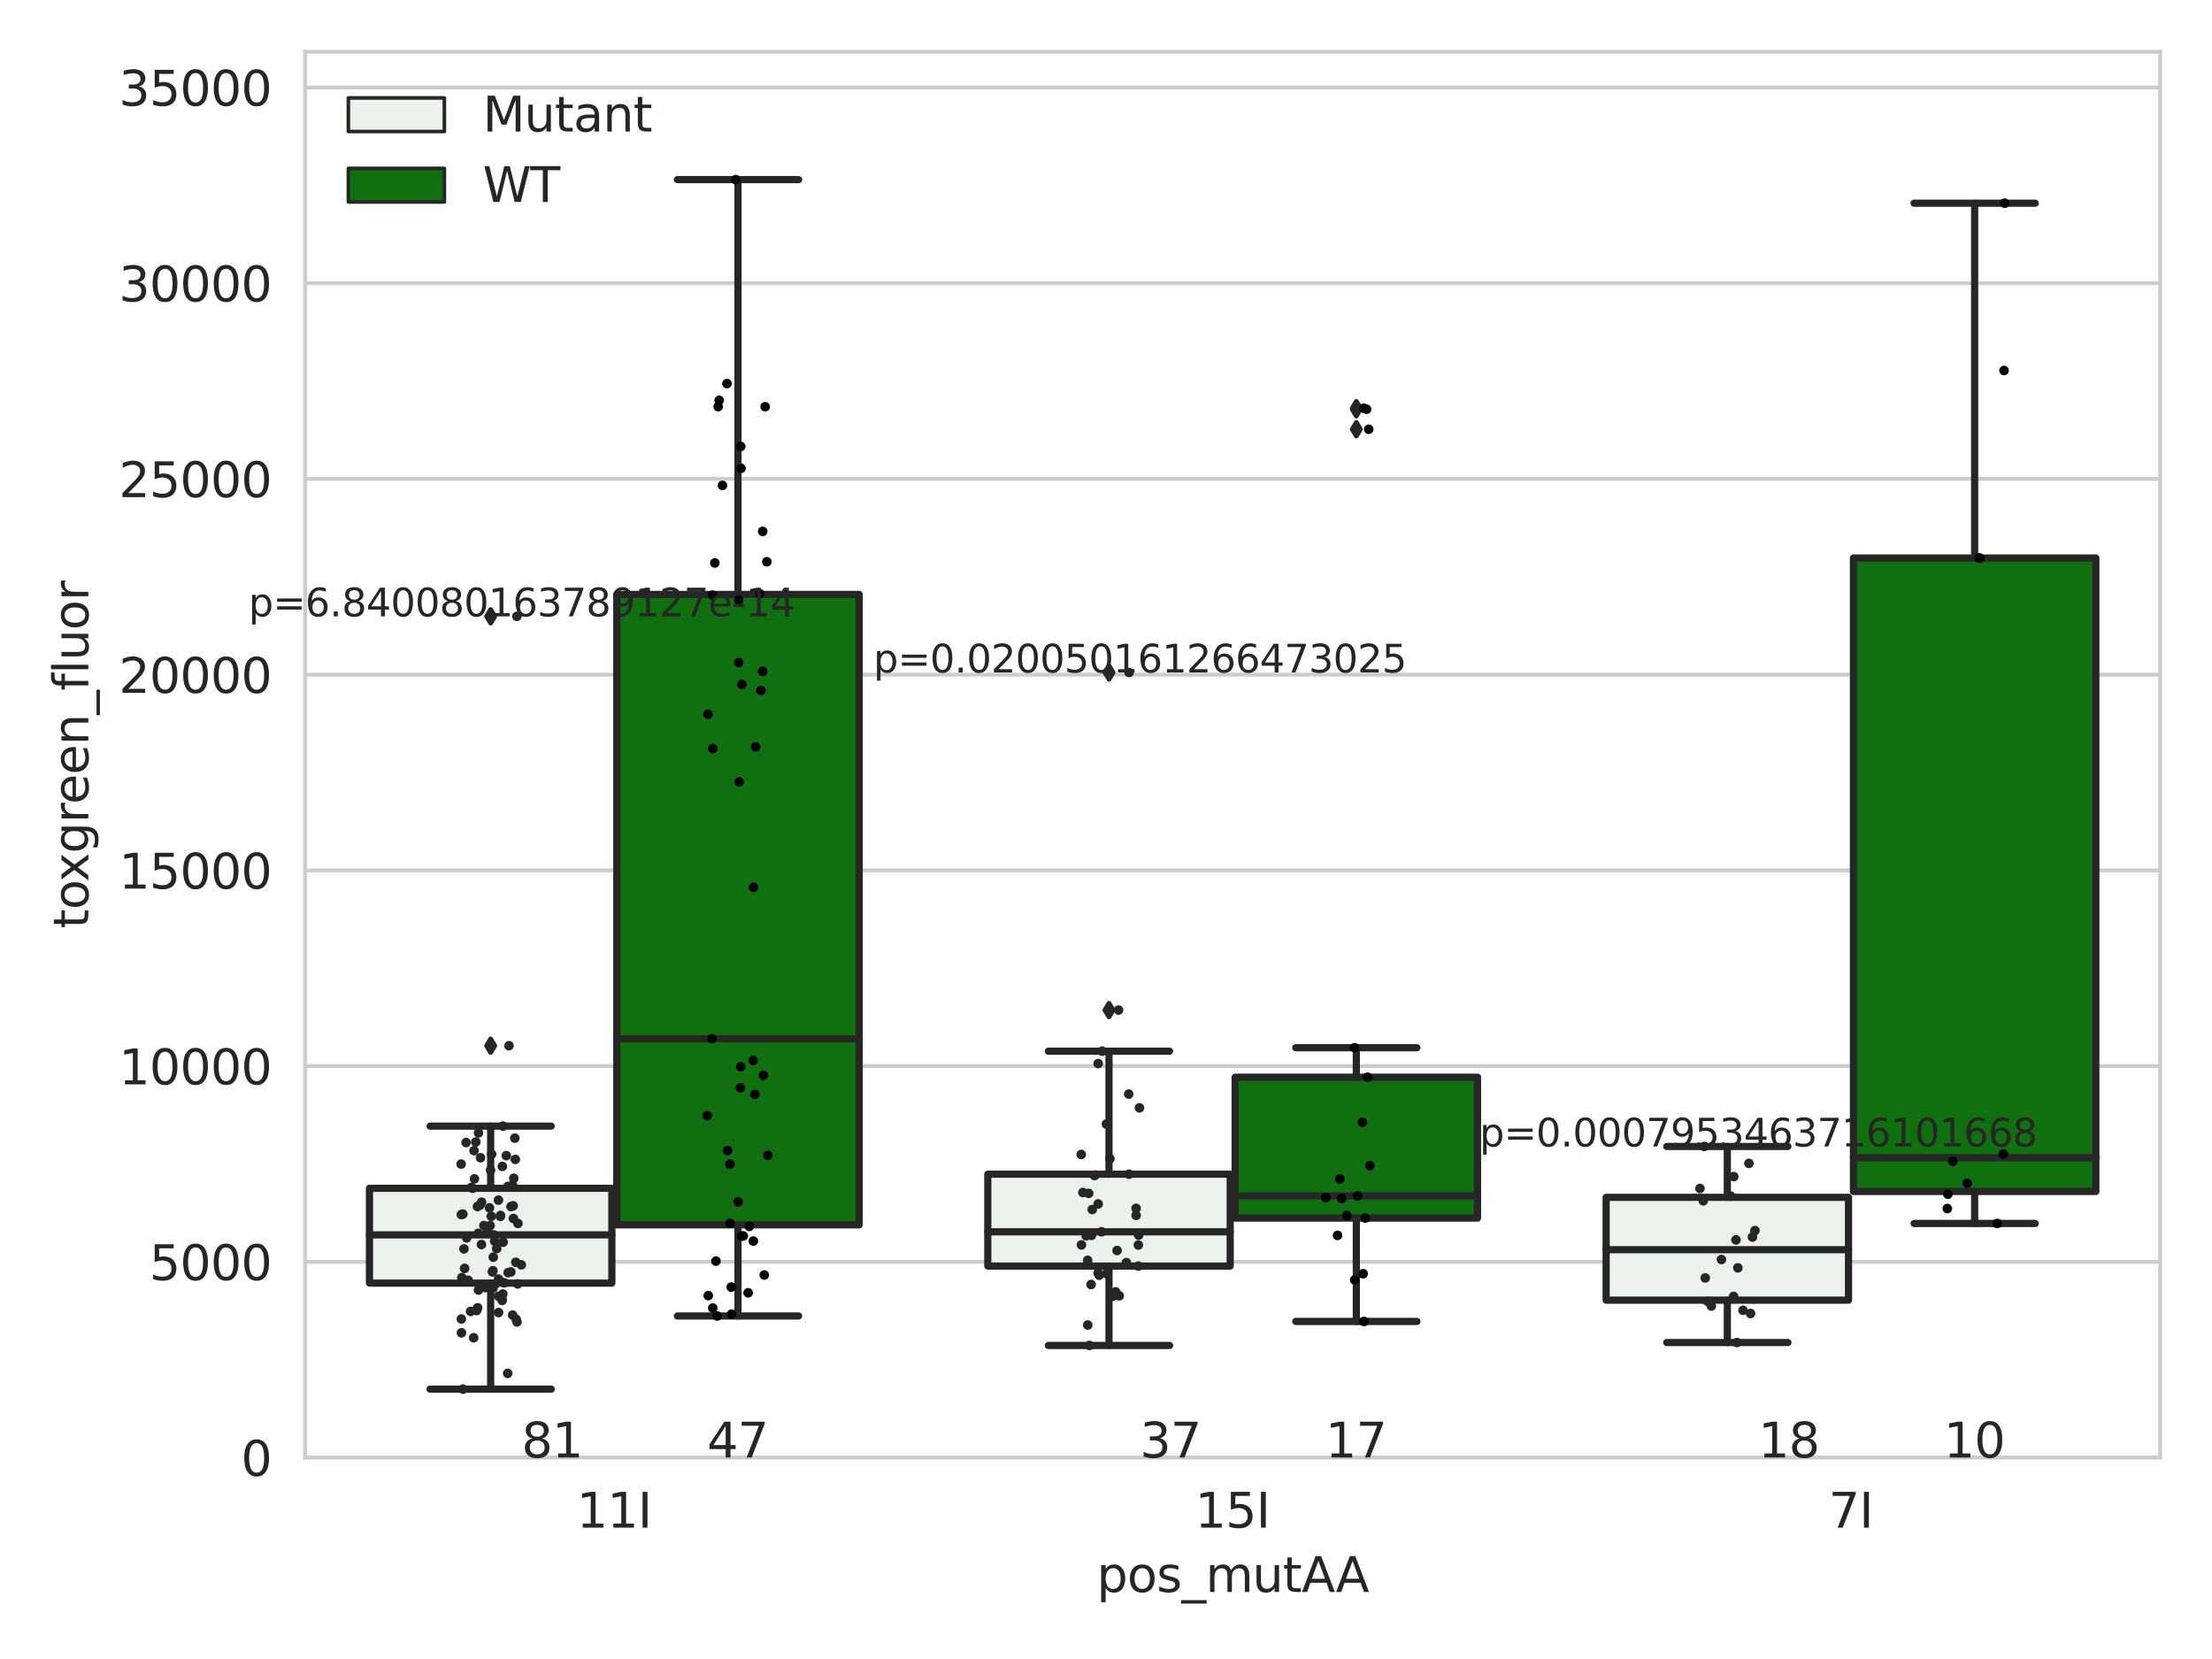 <?xml version="1.0" encoding="utf-8" standalone="no"?>
<!DOCTYPE svg PUBLIC "-//W3C//DTD SVG 1.1//EN"
  "http://www.w3.org/Graphics/SVG/1.1/DTD/svg11.dtd">
<svg xmlns:xlink="http://www.w3.org/1999/xlink" width="460.8pt" height="345.6pt" viewBox="0 0 460.8 345.6" xmlns="http://www.w3.org/2000/svg" version="1.1">
 <defs>
  <style type="text/css">*{stroke-linejoin: round; stroke-linecap: butt}</style>
 </defs>
 <g id="figure_1">
  <g id="patch_1">
   <path d="M 0 345.6 
L 460.8 345.6 
L 460.8 0 
L 0 0 
z
" style="fill: #ffffff"/>
  </g>
  <g id="axes_1">
   <g id="patch_2">
    <path d="M 63.571 303.64 
L 450 303.64 
L 450 10.8 
L 63.571 10.8 
z
" style="fill: #ffffff"/>
   </g>
   <g id="matplotlib.axis_1">
    <g id="xtick_1">
     <g id="text_1">
      <!-- 11I -->
      <g style="fill: #262626" transform="translate(120.139 318.238)scale(0.1 -0.1)">
       <defs>
        <path id="DejaVuSans-31" d="M 794 531 
L 1825 531 
L 1825 4091 
L 703 3866 
L 703 4441 
L 1819 4666 
L 2450 4666 
L 2450 531 
L 3481 531 
L 3481 0 
L 794 0 
L 794 531 
z
" transform="scale(0.016)"/>
        <path id="DejaVuSans-49" d="M 628 4666 
L 1259 4666 
L 1259 0 
L 628 0 
L 628 4666 
z
" transform="scale(0.016)"/>
       </defs>
       <use xlink:href="#DejaVuSans-31"/>
       <use xlink:href="#DejaVuSans-31" x="63.623"/>
       <use xlink:href="#DejaVuSans-49" x="127.246"/>
      </g>
     </g>
    </g>
    <g id="xtick_2">
     <g id="text_2">
      <!-- 15I -->
      <g style="fill: #262626" transform="translate(248.948 318.238)scale(0.1 -0.1)">
       <defs>
        <path id="DejaVuSans-35" d="M 691 4666 
L 3169 4666 
L 3169 4134 
L 1269 4134 
L 1269 2991 
Q 1406 3038 1543 3061 
Q 1681 3084 1819 3084 
Q 2600 3084 3056 2656 
Q 3513 2228 3513 1497 
Q 3513 744 3044 326 
Q 2575 -91 1722 -91 
Q 1428 -91 1123 -41 
Q 819 9 494 109 
L 494 744 
Q 775 591 1075 516 
Q 1375 441 1709 441 
Q 2250 441 2565 725 
Q 2881 1009 2881 1497 
Q 2881 1984 2565 2268 
Q 2250 2553 1709 2553 
Q 1456 2553 1204 2497 
Q 953 2441 691 2322 
L 691 4666 
z
" transform="scale(0.016)"/>
       </defs>
       <use xlink:href="#DejaVuSans-31"/>
       <use xlink:href="#DejaVuSans-35" x="63.623"/>
       <use xlink:href="#DejaVuSans-49" x="127.246"/>
      </g>
     </g>
    </g>
    <g id="xtick_3">
     <g id="text_3">
      <!-- 7I -->
      <g style="fill: #262626" transform="translate(380.939 318.238)scale(0.1 -0.1)">
       <defs>
        <path id="DejaVuSans-37" d="M 525 4666 
L 3525 4666 
L 3525 4397 
L 1831 0 
L 1172 0 
L 2766 4134 
L 525 4134 
L 525 4666 
z
" transform="scale(0.016)"/>
       </defs>
       <use xlink:href="#DejaVuSans-37"/>
       <use xlink:href="#DejaVuSans-49" x="63.623"/>
      </g>
     </g>
    </g>
    <g id="text_4">
     <!-- pos_mutAA -->
     <g style="fill: #262626" transform="translate(228.47 331.638)scale(0.1 -0.1)">
      <defs>
       <path id="DejaVuSans-70" d="M 1159 525 
L 1159 -1331 
L 581 -1331 
L 581 3500 
L 1159 3500 
L 1159 2969 
Q 1341 3281 1617 3432 
Q 1894 3584 2278 3584 
Q 2916 3584 3314 3078 
Q 3713 2572 3713 1747 
Q 3713 922 3314 415 
Q 2916 -91 2278 -91 
Q 1894 -91 1617 61 
Q 1341 213 1159 525 
z
M 3116 1747 
Q 3116 2381 2855 2742 
Q 2594 3103 2138 3103 
Q 1681 3103 1420 2742 
Q 1159 2381 1159 1747 
Q 1159 1113 1420 752 
Q 1681 391 2138 391 
Q 2594 391 2855 752 
Q 3116 1113 3116 1747 
z
" transform="scale(0.016)"/>
       <path id="DejaVuSans-6f" d="M 1959 3097 
Q 1497 3097 1228 2736 
Q 959 2375 959 1747 
Q 959 1119 1226 758 
Q 1494 397 1959 397 
Q 2419 397 2687 759 
Q 2956 1122 2956 1747 
Q 2956 2369 2687 2733 
Q 2419 3097 1959 3097 
z
M 1959 3584 
Q 2709 3584 3137 3096 
Q 3566 2609 3566 1747 
Q 3566 888 3137 398 
Q 2709 -91 1959 -91 
Q 1206 -91 779 398 
Q 353 888 353 1747 
Q 353 2609 779 3096 
Q 1206 3584 1959 3584 
z
" transform="scale(0.016)"/>
       <path id="DejaVuSans-73" d="M 2834 3397 
L 2834 2853 
Q 2591 2978 2328 3040 
Q 2066 3103 1784 3103 
Q 1356 3103 1142 2972 
Q 928 2841 928 2578 
Q 928 2378 1081 2264 
Q 1234 2150 1697 2047 
L 1894 2003 
Q 2506 1872 2764 1633 
Q 3022 1394 3022 966 
Q 3022 478 2636 193 
Q 2250 -91 1575 -91 
Q 1294 -91 989 -36 
Q 684 19 347 128 
L 347 722 
Q 666 556 975 473 
Q 1284 391 1588 391 
Q 1994 391 2212 530 
Q 2431 669 2431 922 
Q 2431 1156 2273 1281 
Q 2116 1406 1581 1522 
L 1381 1569 
Q 847 1681 609 1914 
Q 372 2147 372 2553 
Q 372 3047 722 3315 
Q 1072 3584 1716 3584 
Q 2034 3584 2315 3537 
Q 2597 3491 2834 3397 
z
" transform="scale(0.016)"/>
       <path id="DejaVuSans-5f" d="M 3263 -1063 
L 3263 -1509 
L -63 -1509 
L -63 -1063 
L 3263 -1063 
z
" transform="scale(0.016)"/>
       <path id="DejaVuSans-6d" d="M 3328 2828 
Q 3544 3216 3844 3400 
Q 4144 3584 4550 3584 
Q 5097 3584 5394 3201 
Q 5691 2819 5691 2113 
L 5691 0 
L 5113 0 
L 5113 2094 
Q 5113 2597 4934 2840 
Q 4756 3084 4391 3084 
Q 3944 3084 3684 2787 
Q 3425 2491 3425 1978 
L 3425 0 
L 2847 0 
L 2847 2094 
Q 2847 2600 2669 2842 
Q 2491 3084 2119 3084 
Q 1678 3084 1418 2786 
Q 1159 2488 1159 1978 
L 1159 0 
L 581 0 
L 581 3500 
L 1159 3500 
L 1159 2956 
Q 1356 3278 1631 3431 
Q 1906 3584 2284 3584 
Q 2666 3584 2933 3390 
Q 3200 3197 3328 2828 
z
" transform="scale(0.016)"/>
       <path id="DejaVuSans-75" d="M 544 1381 
L 544 3500 
L 1119 3500 
L 1119 1403 
Q 1119 906 1312 657 
Q 1506 409 1894 409 
Q 2359 409 2629 706 
Q 2900 1003 2900 1516 
L 2900 3500 
L 3475 3500 
L 3475 0 
L 2900 0 
L 2900 538 
Q 2691 219 2414 64 
Q 2138 -91 1772 -91 
Q 1169 -91 856 284 
Q 544 659 544 1381 
z
M 1991 3584 
L 1991 3584 
z
" transform="scale(0.016)"/>
       <path id="DejaVuSans-74" d="M 1172 4494 
L 1172 3500 
L 2356 3500 
L 2356 3053 
L 1172 3053 
L 1172 1153 
Q 1172 725 1289 603 
Q 1406 481 1766 481 
L 2356 481 
L 2356 0 
L 1766 0 
Q 1100 0 847 248 
Q 594 497 594 1153 
L 594 3053 
L 172 3053 
L 172 3500 
L 594 3500 
L 594 4494 
L 1172 4494 
z
" transform="scale(0.016)"/>
       <path id="DejaVuSans-41" d="M 2188 4044 
L 1331 1722 
L 3047 1722 
L 2188 4044 
z
M 1831 4666 
L 2547 4666 
L 4325 0 
L 3669 0 
L 3244 1197 
L 1141 1197 
L 716 0 
L 50 0 
L 1831 4666 
z
" transform="scale(0.016)"/>
      </defs>
      <use xlink:href="#DejaVuSans-70"/>
      <use xlink:href="#DejaVuSans-6f" x="63.477"/>
      <use xlink:href="#DejaVuSans-73" x="124.658"/>
      <use xlink:href="#DejaVuSans-5f" x="176.758"/>
      <use xlink:href="#DejaVuSans-6d" x="226.758"/>
      <use xlink:href="#DejaVuSans-75" x="324.17"/>
      <use xlink:href="#DejaVuSans-74" x="387.549"/>
      <use xlink:href="#DejaVuSans-41" x="426.758"/>
      <use xlink:href="#DejaVuSans-41" x="497.916"/>
     </g>
    </g>
   </g>
   <g id="matplotlib.axis_2">
    <g id="ytick_1">
     <g id="line2d_1">
      <path d="M 63.571 303.64 
L 450 303.64 
" clip-path="url(#pdfca378aee)" style="fill: none; stroke: #cccccc; stroke-width: 0.8; stroke-linecap: round"/>
     </g>
     <g id="text_5">
      <!-- 0 -->
      <g style="fill: #262626" transform="translate(50.209 307.439)scale(0.1 -0.1)">
       <defs>
        <path id="DejaVuSans-30" d="M 2034 4250 
Q 1547 4250 1301 3770 
Q 1056 3291 1056 2328 
Q 1056 1369 1301 889 
Q 1547 409 2034 409 
Q 2525 409 2770 889 
Q 3016 1369 3016 2328 
Q 3016 3291 2770 3770 
Q 2525 4250 2034 4250 
z
M 2034 4750 
Q 2819 4750 3233 4129 
Q 3647 3509 3647 2328 
Q 3647 1150 3233 529 
Q 2819 -91 2034 -91 
Q 1250 -91 836 529 
Q 422 1150 422 2328 
Q 422 3509 836 4129 
Q 1250 4750 2034 4750 
z
" transform="scale(0.016)"/>
       </defs>
       <use xlink:href="#DejaVuSans-30"/>
      </g>
     </g>
    </g>
    <g id="ytick_2">
     <g id="line2d_2">
      <path d="M 63.571 262.865 
L 450 262.865 
" clip-path="url(#pdfca378aee)" style="fill: none; stroke: #cccccc; stroke-width: 0.8; stroke-linecap: round"/>
     </g>
     <g id="text_6">
      <!-- 5000 -->
      <g style="fill: #262626" transform="translate(31.121 266.664)scale(0.1 -0.1)">
       <use xlink:href="#DejaVuSans-35"/>
       <use xlink:href="#DejaVuSans-30" x="63.623"/>
       <use xlink:href="#DejaVuSans-30" x="127.246"/>
       <use xlink:href="#DejaVuSans-30" x="190.869"/>
      </g>
     </g>
    </g>
    <g id="ytick_3">
     <g id="line2d_3">
      <path d="M 63.571 222.09 
L 450 222.09 
" clip-path="url(#pdfca378aee)" style="fill: none; stroke: #cccccc; stroke-width: 0.8; stroke-linecap: round"/>
     </g>
     <g id="text_7">
      <!-- 10000 -->
      <g style="fill: #262626" transform="translate(24.759 225.889)scale(0.1 -0.1)">
       <use xlink:href="#DejaVuSans-31"/>
       <use xlink:href="#DejaVuSans-30" x="63.623"/>
       <use xlink:href="#DejaVuSans-30" x="127.246"/>
       <use xlink:href="#DejaVuSans-30" x="190.869"/>
       <use xlink:href="#DejaVuSans-30" x="254.492"/>
      </g>
     </g>
    </g>
    <g id="ytick_4">
     <g id="line2d_4">
      <path d="M 63.571 181.315 
L 450 181.315 
" clip-path="url(#pdfca378aee)" style="fill: none; stroke: #cccccc; stroke-width: 0.8; stroke-linecap: round"/>
     </g>
     <g id="text_8">
      <!-- 15000 -->
      <g style="fill: #262626" transform="translate(24.759 185.114)scale(0.1 -0.1)">
       <use xlink:href="#DejaVuSans-31"/>
       <use xlink:href="#DejaVuSans-35" x="63.623"/>
       <use xlink:href="#DejaVuSans-30" x="127.246"/>
       <use xlink:href="#DejaVuSans-30" x="190.869"/>
       <use xlink:href="#DejaVuSans-30" x="254.492"/>
      </g>
     </g>
    </g>
    <g id="ytick_5">
     <g id="line2d_5">
      <path d="M 63.571 140.539 
L 450 140.539 
" clip-path="url(#pdfca378aee)" style="fill: none; stroke: #cccccc; stroke-width: 0.8; stroke-linecap: round"/>
     </g>
     <g id="text_9">
      <!-- 20000 -->
      <g style="fill: #262626" transform="translate(24.759 144.339)scale(0.1 -0.1)">
       <defs>
        <path id="DejaVuSans-32" d="M 1228 531 
L 3431 531 
L 3431 0 
L 469 0 
L 469 531 
Q 828 903 1448 1529 
Q 2069 2156 2228 2338 
Q 2531 2678 2651 2914 
Q 2772 3150 2772 3378 
Q 2772 3750 2511 3984 
Q 2250 4219 1831 4219 
Q 1534 4219 1204 4116 
Q 875 4013 500 3803 
L 500 4441 
Q 881 4594 1212 4672 
Q 1544 4750 1819 4750 
Q 2544 4750 2975 4387 
Q 3406 4025 3406 3419 
Q 3406 3131 3298 2873 
Q 3191 2616 2906 2266 
Q 2828 2175 2409 1742 
Q 1991 1309 1228 531 
z
" transform="scale(0.016)"/>
       </defs>
       <use xlink:href="#DejaVuSans-32"/>
       <use xlink:href="#DejaVuSans-30" x="63.623"/>
       <use xlink:href="#DejaVuSans-30" x="127.246"/>
       <use xlink:href="#DejaVuSans-30" x="190.869"/>
       <use xlink:href="#DejaVuSans-30" x="254.492"/>
      </g>
     </g>
    </g>
    <g id="ytick_6">
     <g id="line2d_6">
      <path d="M 63.571 99.764 
L 450 99.764 
" clip-path="url(#pdfca378aee)" style="fill: none; stroke: #cccccc; stroke-width: 0.8; stroke-linecap: round"/>
     </g>
     <g id="text_10">
      <!-- 25000 -->
      <g style="fill: #262626" transform="translate(24.759 103.564)scale(0.1 -0.1)">
       <use xlink:href="#DejaVuSans-32"/>
       <use xlink:href="#DejaVuSans-35" x="63.623"/>
       <use xlink:href="#DejaVuSans-30" x="127.246"/>
       <use xlink:href="#DejaVuSans-30" x="190.869"/>
       <use xlink:href="#DejaVuSans-30" x="254.492"/>
      </g>
     </g>
    </g>
    <g id="ytick_7">
     <g id="line2d_7">
      <path d="M 63.571 58.989 
L 450 58.989 
" clip-path="url(#pdfca378aee)" style="fill: none; stroke: #cccccc; stroke-width: 0.8; stroke-linecap: round"/>
     </g>
     <g id="text_11">
      <!-- 30000 -->
      <g style="fill: #262626" transform="translate(24.759 62.788)scale(0.1 -0.1)">
       <defs>
        <path id="DejaVuSans-33" d="M 2597 2516 
Q 3050 2419 3304 2112 
Q 3559 1806 3559 1356 
Q 3559 666 3084 287 
Q 2609 -91 1734 -91 
Q 1441 -91 1130 -33 
Q 819 25 488 141 
L 488 750 
Q 750 597 1062 519 
Q 1375 441 1716 441 
Q 2309 441 2620 675 
Q 2931 909 2931 1356 
Q 2931 1769 2642 2001 
Q 2353 2234 1838 2234 
L 1294 2234 
L 1294 2753 
L 1863 2753 
Q 2328 2753 2575 2939 
Q 2822 3125 2822 3475 
Q 2822 3834 2567 4026 
Q 2313 4219 1838 4219 
Q 1578 4219 1281 4162 
Q 984 4106 628 3988 
L 628 4550 
Q 988 4650 1302 4700 
Q 1616 4750 1894 4750 
Q 2613 4750 3031 4423 
Q 3450 4097 3450 3541 
Q 3450 3153 3228 2886 
Q 3006 2619 2597 2516 
z
" transform="scale(0.016)"/>
       </defs>
       <use xlink:href="#DejaVuSans-33"/>
       <use xlink:href="#DejaVuSans-30" x="63.623"/>
       <use xlink:href="#DejaVuSans-30" x="127.246"/>
       <use xlink:href="#DejaVuSans-30" x="190.869"/>
       <use xlink:href="#DejaVuSans-30" x="254.492"/>
      </g>
     </g>
    </g>
    <g id="ytick_8">
     <g id="line2d_8">
      <path d="M 63.571 18.214 
L 450 18.214 
" clip-path="url(#pdfca378aee)" style="fill: none; stroke: #cccccc; stroke-width: 0.8; stroke-linecap: round"/>
     </g>
     <g id="text_12">
      <!-- 35000 -->
      <g style="fill: #262626" transform="translate(24.759 22.013)scale(0.1 -0.1)">
       <use xlink:href="#DejaVuSans-33"/>
       <use xlink:href="#DejaVuSans-35" x="63.623"/>
       <use xlink:href="#DejaVuSans-30" x="127.246"/>
       <use xlink:href="#DejaVuSans-30" x="190.869"/>
       <use xlink:href="#DejaVuSans-30" x="254.492"/>
      </g>
     </g>
    </g>
    <g id="text_13">
     <!-- toxgreen_fluor -->
     <g style="fill: #262626" transform="translate(18.401 193.415)rotate(-90)scale(0.1 -0.1)">
      <defs>
       <path id="DejaVuSans-78" d="M 3513 3500 
L 2247 1797 
L 3578 0 
L 2900 0 
L 1881 1375 
L 863 0 
L 184 0 
L 1544 1831 
L 300 3500 
L 978 3500 
L 1906 2253 
L 2834 3500 
L 3513 3500 
z
" transform="scale(0.016)"/>
       <path id="DejaVuSans-67" d="M 2906 1791 
Q 2906 2416 2648 2759 
Q 2391 3103 1925 3103 
Q 1463 3103 1205 2759 
Q 947 2416 947 1791 
Q 947 1169 1205 825 
Q 1463 481 1925 481 
Q 2391 481 2648 825 
Q 2906 1169 2906 1791 
z
M 3481 434 
Q 3481 -459 3084 -895 
Q 2688 -1331 1869 -1331 
Q 1566 -1331 1297 -1286 
Q 1028 -1241 775 -1147 
L 775 -588 
Q 1028 -725 1275 -790 
Q 1522 -856 1778 -856 
Q 2344 -856 2625 -561 
Q 2906 -266 2906 331 
L 2906 616 
Q 2728 306 2450 153 
Q 2172 0 1784 0 
Q 1141 0 747 490 
Q 353 981 353 1791 
Q 353 2603 747 3093 
Q 1141 3584 1784 3584 
Q 2172 3584 2450 3431 
Q 2728 3278 2906 2969 
L 2906 3500 
L 3481 3500 
L 3481 434 
z
" transform="scale(0.016)"/>
       <path id="DejaVuSans-72" d="M 2631 2963 
Q 2534 3019 2420 3045 
Q 2306 3072 2169 3072 
Q 1681 3072 1420 2755 
Q 1159 2438 1159 1844 
L 1159 0 
L 581 0 
L 581 3500 
L 1159 3500 
L 1159 2956 
Q 1341 3275 1631 3429 
Q 1922 3584 2338 3584 
Q 2397 3584 2469 3576 
Q 2541 3569 2628 3553 
L 2631 2963 
z
" transform="scale(0.016)"/>
       <path id="DejaVuSans-65" d="M 3597 1894 
L 3597 1613 
L 953 1613 
Q 991 1019 1311 708 
Q 1631 397 2203 397 
Q 2534 397 2845 478 
Q 3156 559 3463 722 
L 3463 178 
Q 3153 47 2828 -22 
Q 2503 -91 2169 -91 
Q 1331 -91 842 396 
Q 353 884 353 1716 
Q 353 2575 817 3079 
Q 1281 3584 2069 3584 
Q 2775 3584 3186 3129 
Q 3597 2675 3597 1894 
z
M 3022 2063 
Q 3016 2534 2758 2815 
Q 2500 3097 2075 3097 
Q 1594 3097 1305 2825 
Q 1016 2553 972 2059 
L 3022 2063 
z
" transform="scale(0.016)"/>
       <path id="DejaVuSans-6e" d="M 3513 2113 
L 3513 0 
L 2938 0 
L 2938 2094 
Q 2938 2591 2744 2837 
Q 2550 3084 2163 3084 
Q 1697 3084 1428 2787 
Q 1159 2491 1159 1978 
L 1159 0 
L 581 0 
L 581 3500 
L 1159 3500 
L 1159 2956 
Q 1366 3272 1645 3428 
Q 1925 3584 2291 3584 
Q 2894 3584 3203 3211 
Q 3513 2838 3513 2113 
z
" transform="scale(0.016)"/>
       <path id="DejaVuSans-66" d="M 2375 4863 
L 2375 4384 
L 1825 4384 
Q 1516 4384 1395 4259 
Q 1275 4134 1275 3809 
L 1275 3500 
L 2222 3500 
L 2222 3053 
L 1275 3053 
L 1275 0 
L 697 0 
L 697 3053 
L 147 3053 
L 147 3500 
L 697 3500 
L 697 3744 
Q 697 4328 969 4595 
Q 1241 4863 1831 4863 
L 2375 4863 
z
" transform="scale(0.016)"/>
       <path id="DejaVuSans-6c" d="M 603 4863 
L 1178 4863 
L 1178 0 
L 603 0 
L 603 4863 
z
" transform="scale(0.016)"/>
      </defs>
      <use xlink:href="#DejaVuSans-74"/>
      <use xlink:href="#DejaVuSans-6f" x="39.209"/>
      <use xlink:href="#DejaVuSans-78" x="97.266"/>
      <use xlink:href="#DejaVuSans-67" x="156.445"/>
      <use xlink:href="#DejaVuSans-72" x="219.922"/>
      <use xlink:href="#DejaVuSans-65" x="258.785"/>
      <use xlink:href="#DejaVuSans-65" x="320.309"/>
      <use xlink:href="#DejaVuSans-6e" x="381.832"/>
      <use xlink:href="#DejaVuSans-5f" x="445.211"/>
      <use xlink:href="#DejaVuSans-66" x="495.211"/>
      <use xlink:href="#DejaVuSans-6c" x="530.416"/>
      <use xlink:href="#DejaVuSans-75" x="558.199"/>
      <use xlink:href="#DejaVuSans-6f" x="621.578"/>
      <use xlink:href="#DejaVuSans-72" x="682.76"/>
     </g>
    </g>
   </g>
   <g id="patch_3">
    <path d="M 76.967 267.296 
L 127.461 267.296 
L 127.461 247.538 
L 76.967 247.538 
L 76.967 267.296 
z
" clip-path="url(#pdfca378aee)" style="fill: #ecf2ec; stroke: #262626; stroke-width: 1.5; stroke-linejoin: miter"/>
   </g>
   <g id="patch_4">
    <path d="M 128.491 255.164 
L 178.985 255.164 
L 178.985 123.826 
L 128.491 123.826 
L 128.491 255.164 
z
" clip-path="url(#pdfca378aee)" style="fill: #107010; stroke: #262626; stroke-width: 1.5; stroke-linejoin: miter"/>
   </g>
   <g id="patch_5">
    <path d="M 205.777 263.745 
L 256.27 263.745 
L 256.27 244.606 
L 205.777 244.606 
L 205.777 263.745 
z
" clip-path="url(#pdfca378aee)" style="fill: #ecf2ec; stroke: #262626; stroke-width: 1.5; stroke-linejoin: miter"/>
   </g>
   <g id="patch_6">
    <path d="M 257.301 253.747 
L 307.794 253.747 
L 307.794 224.408 
L 257.301 224.408 
L 257.301 253.747 
z
" clip-path="url(#pdfca378aee)" style="fill: #107010; stroke: #262626; stroke-width: 1.5; stroke-linejoin: miter"/>
   </g>
   <g id="patch_7">
    <path d="M 334.587 270.846 
L 385.08 270.846 
L 385.08 249.421 
L 334.587 249.421 
L 334.587 270.846 
z
" clip-path="url(#pdfca378aee)" style="fill: #ecf2ec; stroke: #262626; stroke-width: 1.5; stroke-linejoin: miter"/>
   </g>
   <g id="patch_8">
    <path d="M 386.11 248.208 
L 436.604 248.208 
L 436.604 116.243 
L 386.11 116.243 
L 386.11 248.208 
z
" clip-path="url(#pdfca378aee)" style="fill: #107010; stroke: #262626; stroke-width: 1.5; stroke-linejoin: miter"/>
   </g>
   <g id="patch_9">
    <path d="M 127.976 303.64 
L 127.976 303.64 
L 127.976 303.64 
L 127.976 303.64 
z
" clip-path="url(#pdfca378aee)" style="fill: #ecf2ec; stroke: #262626; stroke-width: 0.75; stroke-linejoin: miter"/>
   </g>
   <g id="patch_10">
    <path d="M 127.976 303.64 
L 127.976 303.64 
L 127.976 303.64 
L 127.976 303.64 
z
" clip-path="url(#pdfca378aee)" style="fill: #107010; stroke: #262626; stroke-width: 0.75; stroke-linejoin: miter"/>
   </g>
   <g id="PathCollection_1"/>
   <g id="PathCollection_2"/>
   <g id="line2d_9">
    <path d="M 102.214 267.296 
L 102.214 289.383 
" clip-path="url(#pdfca378aee)" style="fill: none; stroke: #262626; stroke-width: 1.5; stroke-linecap: round"/>
   </g>
   <g id="line2d_10">
    <path d="M 102.214 247.538 
L 102.214 234.593 
" clip-path="url(#pdfca378aee)" style="fill: none; stroke: #262626; stroke-width: 1.5; stroke-linecap: round"/>
   </g>
   <g id="line2d_11">
    <path d="M 89.591 289.383 
L 114.837 289.383 
" clip-path="url(#pdfca378aee)" style="fill: none; stroke: #262626; stroke-width: 1.5; stroke-linecap: round"/>
   </g>
   <g id="line2d_12">
    <path d="M 89.591 234.593 
L 114.837 234.593 
" clip-path="url(#pdfca378aee)" style="fill: none; stroke: #262626; stroke-width: 1.5; stroke-linecap: round"/>
   </g>
   <g id="line2d_13">
    <defs>
     <path id="mde36500637" d="M -0 1.414 
L 0.849 0 
L 0 -1.414 
L -0.849 -0 
z
" style="stroke: #262626; stroke-linejoin: miter"/>
    </defs>
    <g clip-path="url(#pdfca378aee)">
     <use xlink:href="#mde36500637" x="102.214" y="128.394" style="fill: #262626; stroke: #262626; stroke-linejoin: miter"/>
     <use xlink:href="#mde36500637" x="102.214" y="217.84" style="fill: #262626; stroke: #262626; stroke-linejoin: miter"/>
    </g>
   </g>
   <g id="line2d_14">
    <path d="M 153.738 255.164 
L 153.738 274.141 
" clip-path="url(#pdfca378aee)" style="fill: none; stroke: #262626; stroke-width: 1.5; stroke-linecap: round"/>
   </g>
   <g id="line2d_15">
    <path d="M 153.738 123.826 
L 153.738 37.422 
" clip-path="url(#pdfca378aee)" style="fill: none; stroke: #262626; stroke-width: 1.5; stroke-linecap: round"/>
   </g>
   <g id="line2d_16">
    <path d="M 141.115 274.141 
L 166.361 274.141 
" clip-path="url(#pdfca378aee)" style="fill: none; stroke: #262626; stroke-width: 1.5; stroke-linecap: round"/>
   </g>
   <g id="line2d_17">
    <path d="M 141.115 37.422 
L 166.361 37.422 
" clip-path="url(#pdfca378aee)" style="fill: none; stroke: #262626; stroke-width: 1.5; stroke-linecap: round"/>
   </g>
   <g id="line2d_18"/>
   <g id="line2d_19">
    <path d="M 231.024 263.745 
L 231.024 280.283 
" clip-path="url(#pdfca378aee)" style="fill: none; stroke: #262626; stroke-width: 1.5; stroke-linecap: round"/>
   </g>
   <g id="line2d_20">
    <path d="M 231.024 244.606 
L 231.024 218.988 
" clip-path="url(#pdfca378aee)" style="fill: none; stroke: #262626; stroke-width: 1.5; stroke-linecap: round"/>
   </g>
   <g id="line2d_21">
    <path d="M 218.4 280.283 
L 243.647 280.283 
" clip-path="url(#pdfca378aee)" style="fill: none; stroke: #262626; stroke-width: 1.5; stroke-linecap: round"/>
   </g>
   <g id="line2d_22">
    <path d="M 218.4 218.988 
L 243.647 218.988 
" clip-path="url(#pdfca378aee)" style="fill: none; stroke: #262626; stroke-width: 1.5; stroke-linecap: round"/>
   </g>
   <g id="line2d_23">
    <g clip-path="url(#pdfca378aee)">
     <use xlink:href="#mde36500637" x="231.024" y="140.09" style="fill: #262626; stroke: #262626; stroke-linejoin: miter"/>
     <use xlink:href="#mde36500637" x="231.024" y="210.421" style="fill: #262626; stroke: #262626; stroke-linejoin: miter"/>
    </g>
   </g>
   <g id="line2d_24">
    <path d="M 282.548 253.747 
L 282.548 275.282 
" clip-path="url(#pdfca378aee)" style="fill: none; stroke: #262626; stroke-width: 1.5; stroke-linecap: round"/>
   </g>
   <g id="line2d_25">
    <path d="M 282.548 224.408 
L 282.548 218.26 
" clip-path="url(#pdfca378aee)" style="fill: none; stroke: #262626; stroke-width: 1.5; stroke-linecap: round"/>
   </g>
   <g id="line2d_26">
    <path d="M 269.924 275.282 
L 295.171 275.282 
" clip-path="url(#pdfca378aee)" style="fill: none; stroke: #262626; stroke-width: 1.5; stroke-linecap: round"/>
   </g>
   <g id="line2d_27">
    <path d="M 269.924 218.26 
L 295.171 218.26 
" clip-path="url(#pdfca378aee)" style="fill: none; stroke: #262626; stroke-width: 1.5; stroke-linecap: round"/>
   </g>
   <g id="line2d_28">
    <g clip-path="url(#pdfca378aee)">
     <use xlink:href="#mde36500637" x="282.548" y="89.425" style="fill: #262626; stroke: #262626; stroke-linejoin: miter"/>
     <use xlink:href="#mde36500637" x="282.548" y="85.256" style="fill: #262626; stroke: #262626; stroke-linejoin: miter"/>
     <use xlink:href="#mde36500637" x="282.548" y="85.032" style="fill: #262626; stroke: #262626; stroke-linejoin: miter"/>
    </g>
   </g>
   <g id="line2d_29">
    <path d="M 359.833 270.846 
L 359.833 279.671 
" clip-path="url(#pdfca378aee)" style="fill: none; stroke: #262626; stroke-width: 1.5; stroke-linecap: round"/>
   </g>
   <g id="line2d_30">
    <path d="M 359.833 249.421 
L 359.833 238.831 
" clip-path="url(#pdfca378aee)" style="fill: none; stroke: #262626; stroke-width: 1.5; stroke-linecap: round"/>
   </g>
   <g id="line2d_31">
    <path d="M 347.21 279.671 
L 372.457 279.671 
" clip-path="url(#pdfca378aee)" style="fill: none; stroke: #262626; stroke-width: 1.5; stroke-linecap: round"/>
   </g>
   <g id="line2d_32">
    <path d="M 347.21 238.831 
L 372.457 238.831 
" clip-path="url(#pdfca378aee)" style="fill: none; stroke: #262626; stroke-width: 1.5; stroke-linecap: round"/>
   </g>
   <g id="line2d_33"/>
   <g id="line2d_34">
    <path d="M 411.357 248.208 
L 411.357 254.871 
" clip-path="url(#pdfca378aee)" style="fill: none; stroke: #262626; stroke-width: 1.5; stroke-linecap: round"/>
   </g>
   <g id="line2d_35">
    <path d="M 411.357 116.243 
L 411.357 42.329 
" clip-path="url(#pdfca378aee)" style="fill: none; stroke: #262626; stroke-width: 1.5; stroke-linecap: round"/>
   </g>
   <g id="line2d_36">
    <path d="M 398.734 254.871 
L 423.98 254.871 
" clip-path="url(#pdfca378aee)" style="fill: none; stroke: #262626; stroke-width: 1.5; stroke-linecap: round"/>
   </g>
   <g id="line2d_37">
    <path d="M 398.734 42.329 
L 423.98 42.329 
" clip-path="url(#pdfca378aee)" style="fill: none; stroke: #262626; stroke-width: 1.5; stroke-linecap: round"/>
   </g>
   <g id="line2d_38"/>
   <g id="line2d_39">
    <path d="M 76.967 257.248 
L 127.461 257.248 
" clip-path="url(#pdfca378aee)" style="fill: none; stroke: #262626; stroke-width: 1.5; stroke-linecap: round"/>
   </g>
   <g id="line2d_40">
    <path d="M 128.491 216.391 
L 178.985 216.391 
" clip-path="url(#pdfca378aee)" style="fill: none; stroke: #262626; stroke-width: 1.5; stroke-linecap: round"/>
   </g>
   <g id="line2d_41">
    <path d="M 205.777 256.606 
L 256.27 256.606 
" clip-path="url(#pdfca378aee)" style="fill: none; stroke: #262626; stroke-width: 1.5; stroke-linecap: round"/>
   </g>
   <g id="line2d_42">
    <path d="M 257.301 249.125 
L 307.794 249.125 
" clip-path="url(#pdfca378aee)" style="fill: none; stroke: #262626; stroke-width: 1.5; stroke-linecap: round"/>
   </g>
   <g id="line2d_43">
    <path d="M 334.587 260.336 
L 385.08 260.336 
" clip-path="url(#pdfca378aee)" style="fill: none; stroke: #262626; stroke-width: 1.5; stroke-linecap: round"/>
   </g>
   <g id="line2d_44">
    <path d="M 386.11 241.171 
L 436.604 241.171 
" clip-path="url(#pdfca378aee)" style="fill: none; stroke: #262626; stroke-width: 1.5; stroke-linecap: round"/>
   </g>
   <g id="patch_11">
    <path d="M 63.571 303.64 
L 63.571 10.8 
" style="fill: none; stroke: #cccccc; stroke-width: 0.8; stroke-linejoin: miter; stroke-linecap: square"/>
   </g>
   <g id="patch_12">
    <path d="M 450 303.64 
L 450 10.8 
" style="fill: none; stroke: #cccccc; stroke-width: 0.8; stroke-linejoin: miter; stroke-linecap: square"/>
   </g>
   <g id="patch_13">
    <path d="M 63.571 303.64 
L 450 303.64 
" style="fill: none; stroke: #cccccc; stroke-width: 0.8; stroke-linejoin: miter; stroke-linecap: square"/>
   </g>
   <g id="patch_14">
    <path d="M 63.571 10.8 
L 450 10.8 
" style="fill: none; stroke: #cccccc; stroke-width: 0.8; stroke-linejoin: miter; stroke-linecap: square"/>
   </g>
   <g id="PathCollection_3">
    <defs>
     <path id="C0_0_603ee89038" d="M 0 1 
C 0.265 1 0.52 0.895 0.707 0.707 
C 0.895 0.52 1 0.265 1 -0 
C 1 -0.265 0.895 -0.52 0.707 -0.707 
C 0.52 -0.895 0.265 -1 0 -1 
C -0.265 -1 -0.52 -0.895 -0.707 -0.707 
C -0.895 -0.52 -1 -0.265 -1 0 
C -1 0.265 -0.895 0.52 -0.707 0.707 
C -0.52 0.895 -0.265 1 0 1 
z
"/>
    </defs>
    <g clip-path="url(#pdfca378aee)">
     <use xlink:href="#C0_0_603ee89038" x="105.862" y="265.108" style="fill: #262626"/>
    </g>
    <g clip-path="url(#pdfca378aee)">
     <use xlink:href="#C0_0_603ee89038" x="106.457" y="251.346" style="fill: #262626"/>
    </g>
    <g clip-path="url(#pdfca378aee)">
     <use xlink:href="#C0_0_603ee89038" x="106.412" y="264.973" style="fill: #262626"/>
    </g>
    <g clip-path="url(#pdfca378aee)">
     <use xlink:href="#C0_0_603ee89038" x="104.223" y="253.388" style="fill: #262626"/>
    </g>
    <g clip-path="url(#pdfca378aee)">
     <use xlink:href="#C0_0_603ee89038" x="102.685" y="264.711" style="fill: #262626"/>
    </g>
    <g clip-path="url(#pdfca378aee)">
     <use xlink:href="#C0_0_603ee89038" x="100.102" y="241.177" style="fill: #262626"/>
    </g>
    <g clip-path="url(#pdfca378aee)">
     <use xlink:href="#C0_0_603ee89038" x="107.249" y="237.097" style="fill: #262626"/>
    </g>
    <g clip-path="url(#pdfca378aee)">
     <use xlink:href="#C0_0_603ee89038" x="100.297" y="259.261" style="fill: #262626"/>
    </g>
    <g clip-path="url(#pdfca378aee)">
     <use xlink:href="#C0_0_603ee89038" x="102.415" y="240.434" style="fill: #262626"/>
    </g>
    <g clip-path="url(#pdfca378aee)">
     <use xlink:href="#C0_0_603ee89038" x="107.896" y="254.858" style="fill: #262626"/>
    </g>
    <g clip-path="url(#pdfca378aee)">
     <use xlink:href="#C0_0_603ee89038" x="99.683" y="268.74" style="fill: #262626"/>
    </g>
    <g clip-path="url(#pdfca378aee)">
     <use xlink:href="#C0_0_603ee89038" x="99.287" y="273.015" style="fill: #262626"/>
    </g>
    <g clip-path="url(#pdfca378aee)">
     <use xlink:href="#C0_0_603ee89038" x="103.835" y="250.009" style="fill: #262626"/>
    </g>
    <g clip-path="url(#pdfca378aee)">
     <use xlink:href="#C0_0_603ee89038" x="107.693" y="275.38" style="fill: #262626"/>
    </g>
    <g clip-path="url(#pdfca378aee)">
     <use xlink:href="#C0_0_603ee89038" x="101.53" y="255.894" style="fill: #262626"/>
    </g>
    <g clip-path="url(#pdfca378aee)">
     <use xlink:href="#C0_0_603ee89038" x="98.744" y="239.701" style="fill: #262626"/>
    </g>
    <g clip-path="url(#pdfca378aee)">
     <use xlink:href="#C0_0_603ee89038" x="103.451" y="267.296" style="fill: #262626"/>
    </g>
    <g clip-path="url(#pdfca378aee)">
     <use xlink:href="#C0_0_603ee89038" x="107.678" y="128.394" style="fill: #262626"/>
    </g>
    <g clip-path="url(#pdfca378aee)">
     <use xlink:href="#C0_0_603ee89038" x="104.168" y="266.939" style="fill: #262626"/>
    </g>
    <g clip-path="url(#pdfca378aee)">
     <use xlink:href="#C0_0_603ee89038" x="105.813" y="247.147" style="fill: #262626"/>
    </g>
    <g clip-path="url(#pdfca378aee)">
     <use xlink:href="#C0_0_603ee89038" x="104.653" y="242.979" style="fill: #262626"/>
    </g>
    <g clip-path="url(#pdfca378aee)">
     <use xlink:href="#C0_0_603ee89038" x="99.119" y="237.901" style="fill: #262626"/>
    </g>
    <g clip-path="url(#pdfca378aee)">
     <use xlink:href="#C0_0_603ee89038" x="98.442" y="247.538" style="fill: #262626"/>
    </g>
    <g clip-path="url(#pdfca378aee)">
     <use xlink:href="#C0_0_603ee89038" x="107.448" y="262.952" style="fill: #262626"/>
    </g>
    <g clip-path="url(#pdfca378aee)">
     <use xlink:href="#C0_0_603ee89038" x="105.039" y="267.246" style="fill: #262626"/>
    </g>
    <g clip-path="url(#pdfca378aee)">
     <use xlink:href="#C0_0_603ee89038" x="99.689" y="236.011" style="fill: #262626"/>
    </g>
    <g clip-path="url(#pdfca378aee)">
     <use xlink:href="#C0_0_603ee89038" x="102.349" y="253.372" style="fill: #262626"/>
    </g>
    <g clip-path="url(#pdfca378aee)">
     <use xlink:href="#C0_0_603ee89038" x="101.116" y="268.236" style="fill: #262626"/>
    </g>
    <g clip-path="url(#pdfca378aee)">
     <use xlink:href="#C0_0_603ee89038" x="98.172" y="247.362" style="fill: #262626"/>
    </g>
    <g clip-path="url(#pdfca378aee)">
     <use xlink:href="#C0_0_603ee89038" x="101.965" y="251.614" style="fill: #262626"/>
    </g>
    <g clip-path="url(#pdfca378aee)">
     <use xlink:href="#C0_0_603ee89038" x="102.841" y="257.248" style="fill: #262626"/>
    </g>
    <g clip-path="url(#pdfca378aee)">
     <use xlink:href="#C0_0_603ee89038" x="102.184" y="243.77" style="fill: #262626"/>
    </g>
    <g clip-path="url(#pdfca378aee)">
     <use xlink:href="#C0_0_603ee89038" x="107.54" y="274.853" style="fill: #262626"/>
    </g>
    <g clip-path="url(#pdfca378aee)">
     <use xlink:href="#C0_0_603ee89038" x="106.959" y="253.837" style="fill: #262626"/>
    </g>
    <g clip-path="url(#pdfca378aee)">
     <use xlink:href="#C0_0_603ee89038" x="103.859" y="270.021" style="fill: #262626"/>
    </g>
    <g clip-path="url(#pdfca378aee)">
     <use xlink:href="#C0_0_603ee89038" x="96.104" y="253.018" style="fill: #262626"/>
    </g>
    <g clip-path="url(#pdfca378aee)">
     <use xlink:href="#C0_0_603ee89038" x="106.029" y="217.84" style="fill: #262626"/>
    </g>
    <g clip-path="url(#pdfca378aee)">
     <use xlink:href="#C0_0_603ee89038" x="96.437" y="289.383" style="fill: #262626"/>
    </g>
    <g clip-path="url(#pdfca378aee)">
     <use xlink:href="#C0_0_603ee89038" x="96.648" y="260.163" style="fill: #262626"/>
    </g>
    <g clip-path="url(#pdfca378aee)">
     <use xlink:href="#C0_0_603ee89038" x="104.568" y="270.636" style="fill: #262626"/>
    </g>
    <g clip-path="url(#pdfca378aee)">
     <use xlink:href="#C0_0_603ee89038" x="107.855" y="267.467" style="fill: #262626"/>
    </g>
    <g clip-path="url(#pdfca378aee)">
     <use xlink:href="#C0_0_603ee89038" x="99.463" y="251.352" style="fill: #262626"/>
    </g>
    <g clip-path="url(#pdfca378aee)">
     <use xlink:href="#C0_0_603ee89038" x="99.623" y="256.931" style="fill: #262626"/>
    </g>
    <g clip-path="url(#pdfca378aee)">
     <use xlink:href="#C0_0_603ee89038" x="96.113" y="274.769" style="fill: #262626"/>
    </g>
    <g clip-path="url(#pdfca378aee)">
     <use xlink:href="#C0_0_603ee89038" x="105.763" y="286.1" style="fill: #262626"/>
    </g>
    <g clip-path="url(#pdfca378aee)">
     <use xlink:href="#C0_0_603ee89038" x="96.785" y="264.231" style="fill: #262626"/>
    </g>
    <g clip-path="url(#pdfca378aee)">
     <use xlink:href="#C0_0_603ee89038" x="103.479" y="260.098" style="fill: #262626"/>
    </g>
    <g clip-path="url(#pdfca378aee)">
     <use xlink:href="#C0_0_603ee89038" x="103.051" y="258.562" style="fill: #262626"/>
    </g>
    <g clip-path="url(#pdfca378aee)">
     <use xlink:href="#C0_0_603ee89038" x="104.746" y="269.567" style="fill: #262626"/>
    </g>
    <g clip-path="url(#pdfca378aee)">
     <use xlink:href="#C0_0_603ee89038" x="103.862" y="273.432" style="fill: #262626"/>
    </g>
    <g clip-path="url(#pdfca378aee)">
     <use xlink:href="#C0_0_603ee89038" x="100.806" y="255.317" style="fill: #262626"/>
    </g>
    <g clip-path="url(#pdfca378aee)">
     <use xlink:href="#C0_0_603ee89038" x="104.791" y="234.593" style="fill: #262626"/>
    </g>
    <g clip-path="url(#pdfca378aee)">
     <use xlink:href="#C0_0_603ee89038" x="97.091" y="238.01" style="fill: #262626"/>
    </g>
    <g clip-path="url(#pdfca378aee)">
     <use xlink:href="#C0_0_603ee89038" x="107.036" y="245.453" style="fill: #262626"/>
    </g>
    <g clip-path="url(#pdfca378aee)">
     <use xlink:href="#C0_0_603ee89038" x="96.131" y="277.65" style="fill: #262626"/>
    </g>
    <g clip-path="url(#pdfca378aee)">
     <use xlink:href="#C0_0_603ee89038" x="101.544" y="256.5" style="fill: #262626"/>
    </g>
    <g clip-path="url(#pdfca378aee)">
     <use xlink:href="#C0_0_603ee89038" x="98.038" y="273.187" style="fill: #262626"/>
    </g>
    <g clip-path="url(#pdfca378aee)">
     <use xlink:href="#C0_0_603ee89038" x="96.207" y="266.155" style="fill: #262626"/>
    </g>
    <g clip-path="url(#pdfca378aee)">
     <use xlink:href="#C0_0_603ee89038" x="106.783" y="246.893" style="fill: #262626"/>
    </g>
    <g clip-path="url(#pdfca378aee)">
     <use xlink:href="#C0_0_603ee89038" x="96.422" y="252.92" style="fill: #262626"/>
    </g>
    <g clip-path="url(#pdfca378aee)">
     <use xlink:href="#C0_0_603ee89038" x="102.734" y="268.304" style="fill: #262626"/>
    </g>
    <g clip-path="url(#pdfca378aee)">
     <use xlink:href="#C0_0_603ee89038" x="105.473" y="240.739" style="fill: #262626"/>
    </g>
    <g clip-path="url(#pdfca378aee)">
     <use xlink:href="#C0_0_603ee89038" x="107.354" y="241.525" style="fill: #262626"/>
    </g>
    <g clip-path="url(#pdfca378aee)">
     <use xlink:href="#C0_0_603ee89038" x="106.797" y="273.959" style="fill: #262626"/>
    </g>
    <g clip-path="url(#pdfca378aee)">
     <use xlink:href="#C0_0_603ee89038" x="103.857" y="266.468" style="fill: #262626"/>
    </g>
    <g clip-path="url(#pdfca378aee)">
     <use xlink:href="#C0_0_603ee89038" x="100.32" y="250.441" style="fill: #262626"/>
    </g>
    <g clip-path="url(#pdfca378aee)">
     <use xlink:href="#C0_0_603ee89038" x="96.057" y="242.499" style="fill: #262626"/>
    </g>
    <g clip-path="url(#pdfca378aee)">
     <use xlink:href="#C0_0_603ee89038" x="99.495" y="272.437" style="fill: #262626"/>
    </g>
    <g clip-path="url(#pdfca378aee)">
     <use xlink:href="#C0_0_603ee89038" x="108.598" y="263.488" style="fill: #262626"/>
    </g>
    <g clip-path="url(#pdfca378aee)">
     <use xlink:href="#C0_0_603ee89038" x="102.1" y="255.31" style="fill: #262626"/>
    </g>
    <g clip-path="url(#pdfca378aee)">
     <use xlink:href="#C0_0_603ee89038" x="106.904" y="251.194" style="fill: #262626"/>
    </g>
    <g clip-path="url(#pdfca378aee)">
     <use xlink:href="#C0_0_603ee89038" x="98.675" y="278.681" style="fill: #262626"/>
    </g>
    <g clip-path="url(#pdfca378aee)">
     <use xlink:href="#C0_0_603ee89038" x="98.832" y="245.576" style="fill: #262626"/>
    </g>
    <g clip-path="url(#pdfca378aee)">
     <use xlink:href="#C0_0_603ee89038" x="102.595" y="264.968" style="fill: #262626"/>
    </g>
    <g clip-path="url(#pdfca378aee)">
     <use xlink:href="#C0_0_603ee89038" x="104.81" y="258.767" style="fill: #262626"/>
    </g>
    <g clip-path="url(#pdfca378aee)">
     <use xlink:href="#C0_0_603ee89038" x="104.268" y="253.2" style="fill: #262626"/>
    </g>
    <g clip-path="url(#pdfca378aee)">
     <use xlink:href="#C0_0_603ee89038" x="97.537" y="266.705" style="fill: #262626"/>
    </g>
    <g clip-path="url(#pdfca378aee)">
     <use xlink:href="#C0_0_603ee89038" x="99.978" y="251.05" style="fill: #262626"/>
    </g>
    <g clip-path="url(#pdfca378aee)">
     <use xlink:href="#C0_0_603ee89038" x="104.618" y="270.903" style="fill: #262626"/>
    </g>
    <g clip-path="url(#pdfca378aee)">
     <use xlink:href="#C0_0_603ee89038" x="97.217" y="257.86" style="fill: #262626"/>
    </g>
    <g clip-path="url(#pdfca378aee)">
     <use xlink:href="#C0_0_603ee89038" x="102.763" y="261.885" style="fill: #262626"/>
    </g>
   </g>
   <g id="PathCollection_4">
    <defs>
     <path id="C1_0_cbb5417676" d="M 0 1 
C 0.265 1 0.52 0.895 0.707 0.707 
C 0.895 0.52 1 0.265 1 -0 
C 1 -0.265 0.895 -0.52 0.707 -0.707 
C 0.52 -0.895 0.265 -1 0 -1 
C -0.265 -1 -0.52 -0.895 -0.707 -0.707 
C -0.895 -0.52 -1 -0.265 -1 0 
C -1 0.265 -0.895 0.52 -0.707 0.707 
C -0.52 0.895 -0.265 1 0 1 
z
"/>
    </defs>
    <g clip-path="url(#pdfca378aee)">
     <use xlink:href="#C1_0_cbb5417676" x="159.043" y="223.996"/>
    </g>
    <g clip-path="url(#pdfca378aee)">
     <use xlink:href="#C1_0_cbb5417676" x="149.614" y="84.716"/>
    </g>
    <g clip-path="url(#pdfca378aee)">
     <use xlink:href="#C1_0_cbb5417676" x="154.836" y="257.462"/>
    </g>
    <g clip-path="url(#pdfca378aee)">
     <use xlink:href="#C1_0_cbb5417676" x="148.912" y="117.279"/>
    </g>
    <g clip-path="url(#pdfca378aee)">
     <use xlink:href="#C1_0_cbb5417676" x="158.262" y="123.66"/>
    </g>
    <g clip-path="url(#pdfca378aee)">
     <use xlink:href="#C1_0_cbb5417676" x="147.492" y="148.797"/>
    </g>
    <g clip-path="url(#pdfca378aee)">
     <use xlink:href="#C1_0_cbb5417676" x="158.887" y="110.696"/>
    </g>
    <g clip-path="url(#pdfca378aee)">
     <use xlink:href="#C1_0_cbb5417676" x="158.873" y="139.858"/>
    </g>
    <g clip-path="url(#pdfca378aee)">
     <use xlink:href="#C1_0_cbb5417676" x="147.326" y="232.391"/>
    </g>
    <g clip-path="url(#pdfca378aee)">
     <use xlink:href="#C1_0_cbb5417676" x="157.405" y="155.578"/>
    </g>
    <g clip-path="url(#pdfca378aee)">
     <use xlink:href="#C1_0_cbb5417676" x="149.393" y="274.141"/>
    </g>
    <g clip-path="url(#pdfca378aee)">
     <use xlink:href="#C1_0_cbb5417676" x="148.486" y="272.497"/>
    </g>
    <g clip-path="url(#pdfca378aee)">
     <use xlink:href="#C1_0_cbb5417676" x="147.545" y="269.891"/>
    </g>
    <g clip-path="url(#pdfca378aee)">
     <use xlink:href="#C1_0_cbb5417676" x="156.935" y="258.533"/>
    </g>
    <g clip-path="url(#pdfca378aee)">
     <use xlink:href="#C1_0_cbb5417676" x="154.246" y="226.603"/>
    </g>
    <g clip-path="url(#pdfca378aee)">
     <use xlink:href="#C1_0_cbb5417676" x="154.312" y="222.226"/>
    </g>
    <g clip-path="url(#pdfca378aee)">
     <use xlink:href="#C1_0_cbb5417676" x="159.206" y="265.602"/>
    </g>
    <g clip-path="url(#pdfca378aee)">
     <use xlink:href="#C1_0_cbb5417676" x="157.253" y="227.979"/>
    </g>
    <g clip-path="url(#pdfca378aee)">
     <use xlink:href="#C1_0_cbb5417676" x="153.762" y="250.352"/>
    </g>
    <g clip-path="url(#pdfca378aee)">
     <use xlink:href="#C1_0_cbb5417676" x="149.138" y="262.707"/>
    </g>
    <g clip-path="url(#pdfca378aee)">
     <use xlink:href="#C1_0_cbb5417676" x="152.094" y="254.837"/>
    </g>
    <g clip-path="url(#pdfca378aee)">
     <use xlink:href="#C1_0_cbb5417676" x="149.818" y="83.401"/>
    </g>
    <g clip-path="url(#pdfca378aee)">
     <use xlink:href="#C1_0_cbb5417676" x="159.391" y="84.724"/>
    </g>
    <g clip-path="url(#pdfca378aee)">
     <use xlink:href="#C1_0_cbb5417676" x="159.964" y="240.678"/>
    </g>
    <g clip-path="url(#pdfca378aee)">
     <use xlink:href="#C1_0_cbb5417676" x="151.439" y="79.903"/>
    </g>
    <g clip-path="url(#pdfca378aee)">
     <use xlink:href="#C1_0_cbb5417676" x="153.886" y="138.024"/>
    </g>
    <g clip-path="url(#pdfca378aee)">
     <use xlink:href="#C1_0_cbb5417676" x="153.981" y="162.876"/>
    </g>
    <g clip-path="url(#pdfca378aee)">
     <use xlink:href="#C1_0_cbb5417676" x="156.106" y="255.492"/>
    </g>
    <g clip-path="url(#pdfca378aee)">
     <use xlink:href="#C1_0_cbb5417676" x="154.496" y="257.509"/>
    </g>
    <g clip-path="url(#pdfca378aee)">
     <use xlink:href="#C1_0_cbb5417676" x="156.968" y="184.829"/>
    </g>
    <g clip-path="url(#pdfca378aee)">
     <use xlink:href="#C1_0_cbb5417676" x="152.388" y="273.762"/>
    </g>
    <g clip-path="url(#pdfca378aee)">
     <use xlink:href="#C1_0_cbb5417676" x="148.327" y="216.391"/>
    </g>
    <g clip-path="url(#pdfca378aee)">
     <use xlink:href="#C1_0_cbb5417676" x="150.51" y="101.121"/>
    </g>
    <g clip-path="url(#pdfca378aee)">
     <use xlink:href="#C1_0_cbb5417676" x="154.304" y="93.008"/>
    </g>
    <g clip-path="url(#pdfca378aee)">
     <use xlink:href="#C1_0_cbb5417676" x="148.436" y="123.993"/>
    </g>
    <g clip-path="url(#pdfca378aee)">
     <use xlink:href="#C1_0_cbb5417676" x="154.554" y="142.57"/>
    </g>
    <g clip-path="url(#pdfca378aee)">
     <use xlink:href="#C1_0_cbb5417676" x="158.512" y="143.842"/>
    </g>
    <g clip-path="url(#pdfca378aee)">
     <use xlink:href="#C1_0_cbb5417676" x="156.896" y="220.913"/>
    </g>
    <g clip-path="url(#pdfca378aee)">
     <use xlink:href="#C1_0_cbb5417676" x="152.074" y="242.513"/>
    </g>
    <g clip-path="url(#pdfca378aee)">
     <use xlink:href="#C1_0_cbb5417676" x="153.887" y="125.021"/>
    </g>
    <g clip-path="url(#pdfca378aee)">
     <use xlink:href="#C1_0_cbb5417676" x="148.5" y="155.948"/>
    </g>
    <g clip-path="url(#pdfca378aee)">
     <use xlink:href="#C1_0_cbb5417676" x="151.554" y="239.68"/>
    </g>
    <g clip-path="url(#pdfca378aee)">
     <use xlink:href="#C1_0_cbb5417676" x="155.857" y="269.314"/>
    </g>
    <g clip-path="url(#pdfca378aee)">
     <use xlink:href="#C1_0_cbb5417676" x="159.751" y="117.03"/>
    </g>
    <g clip-path="url(#pdfca378aee)">
     <use xlink:href="#C1_0_cbb5417676" x="153.267" y="37.422"/>
    </g>
    <g clip-path="url(#pdfca378aee)">
     <use xlink:href="#C1_0_cbb5417676" x="152.321" y="268.125"/>
    </g>
    <g clip-path="url(#pdfca378aee)">
     <use xlink:href="#C1_0_cbb5417676" x="154.373" y="97.552"/>
    </g>
   </g>
   <g id="PathCollection_5">
    <defs>
     <path id="C2_0_c44b09a8f7" d="M 0 1 
C 0.265 1 0.52 0.895 0.707 0.707 
C 0.895 0.52 1 0.265 1 -0 
C 1 -0.265 0.895 -0.52 0.707 -0.707 
C 0.52 -0.895 0.265 -1 0 -1 
C -0.265 -1 -0.52 -0.895 -0.707 -0.707 
C -0.895 -0.52 -1 -0.265 -1 0 
C -1 0.265 -0.895 0.52 -0.707 0.707 
C -0.52 0.895 -0.265 1 0 1 
z
"/>
    </defs>
    <g clip-path="url(#pdfca378aee)">
     <use xlink:href="#C2_0_c44b09a8f7" x="229.002" y="265.654" style="fill: #262626"/>
    </g>
    <g clip-path="url(#pdfca378aee)">
     <use xlink:href="#C2_0_c44b09a8f7" x="227.37" y="257.355" style="fill: #262626"/>
    </g>
    <g clip-path="url(#pdfca378aee)">
     <use xlink:href="#C2_0_c44b09a8f7" x="228.774" y="221.56" style="fill: #262626"/>
    </g>
    <g clip-path="url(#pdfca378aee)">
     <use xlink:href="#C2_0_c44b09a8f7" x="228.136" y="244.783" style="fill: #262626"/>
    </g>
    <g clip-path="url(#pdfca378aee)">
     <use xlink:href="#C2_0_c44b09a8f7" x="236.68" y="253.185" style="fill: #262626"/>
    </g>
    <g clip-path="url(#pdfca378aee)">
     <use xlink:href="#C2_0_c44b09a8f7" x="232.71" y="260.496" style="fill: #262626"/>
    </g>
    <g clip-path="url(#pdfca378aee)">
     <use xlink:href="#C2_0_c44b09a8f7" x="230.479" y="234.157" style="fill: #262626"/>
    </g>
    <g clip-path="url(#pdfca378aee)">
     <use xlink:href="#C2_0_c44b09a8f7" x="226.943" y="280.283" style="fill: #262626"/>
    </g>
    <g clip-path="url(#pdfca378aee)">
     <use xlink:href="#C2_0_c44b09a8f7" x="235.134" y="227.92" style="fill: #262626"/>
    </g>
    <g clip-path="url(#pdfca378aee)">
     <use xlink:href="#C2_0_c44b09a8f7" x="227.989" y="244.875" style="fill: #262626"/>
    </g>
    <g clip-path="url(#pdfca378aee)">
     <use xlink:href="#C2_0_c44b09a8f7" x="235.187" y="244.606" style="fill: #262626"/>
    </g>
    <g clip-path="url(#pdfca378aee)">
     <use xlink:href="#C2_0_c44b09a8f7" x="237.201" y="257.305" style="fill: #262626"/>
    </g>
    <g clip-path="url(#pdfca378aee)">
     <use xlink:href="#C2_0_c44b09a8f7" x="228.759" y="265.206" style="fill: #262626"/>
    </g>
    <g clip-path="url(#pdfca378aee)">
     <use xlink:href="#C2_0_c44b09a8f7" x="225.246" y="240.494" style="fill: #262626"/>
    </g>
    <g clip-path="url(#pdfca378aee)">
     <use xlink:href="#C2_0_c44b09a8f7" x="227.538" y="251.967" style="fill: #262626"/>
    </g>
    <g clip-path="url(#pdfca378aee)">
     <use xlink:href="#C2_0_c44b09a8f7" x="237.369" y="230.784" style="fill: #262626"/>
    </g>
    <g clip-path="url(#pdfca378aee)">
     <use xlink:href="#C2_0_c44b09a8f7" x="225.288" y="259.34" style="fill: #262626"/>
    </g>
    <g clip-path="url(#pdfca378aee)">
     <use xlink:href="#C2_0_c44b09a8f7" x="233.166" y="269.933" style="fill: #262626"/>
    </g>
    <g clip-path="url(#pdfca378aee)">
     <use xlink:href="#C2_0_c44b09a8f7" x="226.599" y="276.029" style="fill: #262626"/>
    </g>
    <g clip-path="url(#pdfca378aee)">
     <use xlink:href="#C2_0_c44b09a8f7" x="235.219" y="140.09" style="fill: #262626"/>
    </g>
    <g clip-path="url(#pdfca378aee)">
     <use xlink:href="#C2_0_c44b09a8f7" x="233.014" y="210.421" style="fill: #262626"/>
    </g>
    <g clip-path="url(#pdfca378aee)">
     <use xlink:href="#C2_0_c44b09a8f7" x="228.771" y="250.803" style="fill: #262626"/>
    </g>
    <g clip-path="url(#pdfca378aee)">
     <use xlink:href="#C2_0_c44b09a8f7" x="231.215" y="241.388" style="fill: #262626"/>
    </g>
    <g clip-path="url(#pdfca378aee)">
     <use xlink:href="#C2_0_c44b09a8f7" x="232.415" y="269.124" style="fill: #262626"/>
    </g>
    <g clip-path="url(#pdfca378aee)">
     <use xlink:href="#C2_0_c44b09a8f7" x="236.668" y="251.724" style="fill: #262626"/>
    </g>
    <g clip-path="url(#pdfca378aee)">
     <use xlink:href="#C2_0_c44b09a8f7" x="234.65" y="263.024" style="fill: #262626"/>
    </g>
    <g clip-path="url(#pdfca378aee)">
     <use xlink:href="#C2_0_c44b09a8f7" x="229.614" y="218.988" style="fill: #262626"/>
    </g>
    <g clip-path="url(#pdfca378aee)">
     <use xlink:href="#C2_0_c44b09a8f7" x="237.137" y="259.364" style="fill: #262626"/>
    </g>
    <g clip-path="url(#pdfca378aee)">
     <use xlink:href="#C2_0_c44b09a8f7" x="237.146" y="263.745" style="fill: #262626"/>
    </g>
    <g clip-path="url(#pdfca378aee)">
     <use xlink:href="#C2_0_c44b09a8f7" x="226.572" y="262.546" style="fill: #262626"/>
    </g>
    <g clip-path="url(#pdfca378aee)">
     <use xlink:href="#C2_0_c44b09a8f7" x="231.88" y="270.009" style="fill: #262626"/>
    </g>
    <g clip-path="url(#pdfca378aee)">
     <use xlink:href="#C2_0_c44b09a8f7" x="226.798" y="248.601" style="fill: #262626"/>
    </g>
    <g clip-path="url(#pdfca378aee)">
     <use xlink:href="#C2_0_c44b09a8f7" x="225.589" y="248.419" style="fill: #262626"/>
    </g>
    <g clip-path="url(#pdfca378aee)">
     <use xlink:href="#C2_0_c44b09a8f7" x="227.295" y="267.587" style="fill: #262626"/>
    </g>
    <g clip-path="url(#pdfca378aee)">
     <use xlink:href="#C2_0_c44b09a8f7" x="229.473" y="256.606" style="fill: #262626"/>
    </g>
    <g clip-path="url(#pdfca378aee)">
     <use xlink:href="#C2_0_c44b09a8f7" x="226.265" y="257.435" style="fill: #262626"/>
    </g>
    <g clip-path="url(#pdfca378aee)">
     <use xlink:href="#C2_0_c44b09a8f7" x="230.515" y="265.327" style="fill: #262626"/>
    </g>
   </g>
   <g id="PathCollection_6">
    <defs>
     <path id="C3_0_bf0e75c6ae" d="M 0 1 
C 0.265 1 0.52 0.895 0.707 0.707 
C 0.895 0.52 1 0.265 1 -0 
C 1 -0.265 0.895 -0.52 0.707 -0.707 
C 0.52 -0.895 0.265 -1 0 -1 
C -0.265 -1 -0.52 -0.895 -0.707 -0.707 
C -0.895 -0.52 -1 -0.265 -1 0 
C -1 0.265 -0.895 0.52 -0.707 0.707 
C -0.52 0.895 -0.265 1 0 1 
z
"/>
    </defs>
    <g clip-path="url(#pdfca378aee)">
     <use xlink:href="#C3_0_bf0e75c6ae" x="285.13" y="89.425"/>
    </g>
    <g clip-path="url(#pdfca378aee)">
     <use xlink:href="#C3_0_bf0e75c6ae" x="278.64" y="257.357"/>
    </g>
    <g clip-path="url(#pdfca378aee)">
     <use xlink:href="#C3_0_bf0e75c6ae" x="283.818" y="233.779"/>
    </g>
    <g clip-path="url(#pdfca378aee)">
     <use xlink:href="#C3_0_bf0e75c6ae" x="284.682" y="85.256"/>
    </g>
    <g clip-path="url(#pdfca378aee)">
     <use xlink:href="#C3_0_bf0e75c6ae" x="282.807" y="249.125"/>
    </g>
    <g clip-path="url(#pdfca378aee)">
     <use xlink:href="#C3_0_bf0e75c6ae" x="280.576" y="253.207"/>
    </g>
    <g clip-path="url(#pdfca378aee)">
     <use xlink:href="#C3_0_bf0e75c6ae" x="284.895" y="224.408"/>
    </g>
    <g clip-path="url(#pdfca378aee)">
     <use xlink:href="#C3_0_bf0e75c6ae" x="284.103" y="85.032"/>
    </g>
    <g clip-path="url(#pdfca378aee)">
     <use xlink:href="#C3_0_bf0e75c6ae" x="276.198" y="249.486"/>
    </g>
    <g clip-path="url(#pdfca378aee)">
     <use xlink:href="#C3_0_bf0e75c6ae" x="282.209" y="266.628"/>
    </g>
    <g clip-path="url(#pdfca378aee)">
     <use xlink:href="#C3_0_bf0e75c6ae" x="284.136" y="275.282"/>
    </g>
    <g clip-path="url(#pdfca378aee)">
     <use xlink:href="#C3_0_bf0e75c6ae" x="284.409" y="253.747"/>
    </g>
    <g clip-path="url(#pdfca378aee)">
     <use xlink:href="#C3_0_bf0e75c6ae" x="285.365" y="242.831"/>
    </g>
    <g clip-path="url(#pdfca378aee)">
     <use xlink:href="#C3_0_bf0e75c6ae" x="279.121" y="245.593"/>
    </g>
    <g clip-path="url(#pdfca378aee)">
     <use xlink:href="#C3_0_bf0e75c6ae" x="279.512" y="249.672"/>
    </g>
    <g clip-path="url(#pdfca378aee)">
     <use xlink:href="#C3_0_bf0e75c6ae" x="283.968" y="265.343"/>
    </g>
    <g clip-path="url(#pdfca378aee)">
     <use xlink:href="#C3_0_bf0e75c6ae" x="282.183" y="218.26"/>
    </g>
   </g>
   <g id="PathCollection_7">
    <defs>
     <path id="C4_0_00bec784da" d="M 0 1 
C 0.265 1 0.52 0.895 0.707 0.707 
C 0.895 0.52 1 0.265 1 -0 
C 1 -0.265 0.895 -0.52 0.707 -0.707 
C 0.52 -0.895 0.265 -1 0 -1 
C -0.265 -1 -0.52 -0.895 -0.707 -0.707 
C -0.895 -0.52 -1 -0.265 -1 0 
C -1 0.265 -0.895 0.52 -0.707 0.707 
C -0.52 0.895 -0.265 1 0 1 
z
"/>
    </defs>
    <g clip-path="url(#pdfca378aee)">
     <use xlink:href="#C4_0_00bec784da" x="358.608" y="262.381" style="fill: #262626"/>
    </g>
    <g clip-path="url(#pdfca378aee)">
     <use xlink:href="#C4_0_00bec784da" x="356.494" y="272.071" style="fill: #262626"/>
    </g>
    <g clip-path="url(#pdfca378aee)">
     <use xlink:href="#C4_0_00bec784da" x="365.586" y="256.358" style="fill: #262626"/>
    </g>
    <g clip-path="url(#pdfca378aee)">
     <use xlink:href="#C4_0_00bec784da" x="361.139" y="270.068" style="fill: #262626"/>
    </g>
    <g clip-path="url(#pdfca378aee)">
     <use xlink:href="#C4_0_00bec784da" x="364.33" y="242.35" style="fill: #262626"/>
    </g>
    <g clip-path="url(#pdfca378aee)">
     <use xlink:href="#C4_0_00bec784da" x="362.03" y="264.115" style="fill: #262626"/>
    </g>
    <g clip-path="url(#pdfca378aee)">
     <use xlink:href="#C4_0_00bec784da" x="361.841" y="279.671" style="fill: #262626"/>
    </g>
    <g clip-path="url(#pdfca378aee)">
     <use xlink:href="#C4_0_00bec784da" x="355.234" y="266.217" style="fill: #262626"/>
    </g>
    <g clip-path="url(#pdfca378aee)">
     <use xlink:href="#C4_0_00bec784da" x="363.106" y="272.958" style="fill: #262626"/>
    </g>
    <g clip-path="url(#pdfca378aee)">
     <use xlink:href="#C4_0_00bec784da" x="364.67" y="273.623" style="fill: #262626"/>
    </g>
    <g clip-path="url(#pdfca378aee)">
     <use xlink:href="#C4_0_00bec784da" x="354.13" y="247.579" style="fill: #262626"/>
    </g>
    <g clip-path="url(#pdfca378aee)">
     <use xlink:href="#C4_0_00bec784da" x="355.77" y="271.105" style="fill: #262626"/>
    </g>
    <g clip-path="url(#pdfca378aee)">
     <use xlink:href="#C4_0_00bec784da" x="361.176" y="245.109" style="fill: #262626"/>
    </g>
    <g clip-path="url(#pdfca378aee)">
     <use xlink:href="#C4_0_00bec784da" x="354.815" y="250.15" style="fill: #262626"/>
    </g>
    <g clip-path="url(#pdfca378aee)">
     <use xlink:href="#C4_0_00bec784da" x="360.572" y="249.179" style="fill: #262626"/>
    </g>
    <g clip-path="url(#pdfca378aee)">
     <use xlink:href="#C4_0_00bec784da" x="365.072" y="257.693" style="fill: #262626"/>
    </g>
    <g clip-path="url(#pdfca378aee)">
     <use xlink:href="#C4_0_00bec784da" x="361.642" y="258.292" style="fill: #262626"/>
    </g>
    <g clip-path="url(#pdfca378aee)">
     <use xlink:href="#C4_0_00bec784da" x="355.035" y="238.831" style="fill: #262626"/>
    </g>
   </g>
   <g id="PathCollection_8">
    <defs>
     <path id="C5_0_39747c4e41" d="M 0 1 
C 0.265 1 0.52 0.895 0.707 0.707 
C 0.895 0.52 1 0.265 1 -0 
C 1 -0.265 0.895 -0.52 0.707 -0.707 
C 0.52 -0.895 0.265 -1 0 -1 
C -0.265 -1 -0.52 -0.895 -0.707 -0.707 
C -0.895 -0.52 -1 -0.265 -1 0 
C -1 0.265 -0.895 0.52 -0.707 0.707 
C -0.52 0.895 -0.265 1 0 1 
z
"/>
    </defs>
    <g clip-path="url(#pdfca378aee)">
     <use xlink:href="#C5_0_39747c4e41" x="412.314" y="116.228"/>
    </g>
    <g clip-path="url(#pdfca378aee)">
     <use xlink:href="#C5_0_39747c4e41" x="405.779" y="248.776"/>
    </g>
    <g clip-path="url(#pdfca378aee)">
     <use xlink:href="#C5_0_39747c4e41" x="412.46" y="116.288"/>
    </g>
    <g clip-path="url(#pdfca378aee)">
     <use xlink:href="#C5_0_39747c4e41" x="405.666" y="251.763"/>
    </g>
    <g clip-path="url(#pdfca378aee)">
     <use xlink:href="#C5_0_39747c4e41" x="417.346" y="240.411"/>
    </g>
    <g clip-path="url(#pdfca378aee)">
     <use xlink:href="#C5_0_39747c4e41" x="417.618" y="42.329"/>
    </g>
    <g clip-path="url(#pdfca378aee)">
     <use xlink:href="#C5_0_39747c4e41" x="409.8" y="246.505"/>
    </g>
    <g clip-path="url(#pdfca378aee)">
     <use xlink:href="#C5_0_39747c4e41" x="417.474" y="77.183"/>
    </g>
    <g clip-path="url(#pdfca378aee)">
     <use xlink:href="#C5_0_39747c4e41" x="406.82" y="241.93"/>
    </g>
    <g clip-path="url(#pdfca378aee)">
     <use xlink:href="#C5_0_39747c4e41" x="416.064" y="254.871"/>
    </g>
   </g>
   <g id="text_14">
    <!-- 81 -->
    <g style="fill: #262626" transform="translate(108.655 303.627)scale(0.1 -0.1)">
     <defs>
      <path id="DejaVuSans-38" d="M 2034 2216 
Q 1584 2216 1326 1975 
Q 1069 1734 1069 1313 
Q 1069 891 1326 650 
Q 1584 409 2034 409 
Q 2484 409 2743 651 
Q 3003 894 3003 1313 
Q 3003 1734 2745 1975 
Q 2488 2216 2034 2216 
z
M 1403 2484 
Q 997 2584 770 2862 
Q 544 3141 544 3541 
Q 544 4100 942 4425 
Q 1341 4750 2034 4750 
Q 2731 4750 3128 4425 
Q 3525 4100 3525 3541 
Q 3525 3141 3298 2862 
Q 3072 2584 2669 2484 
Q 3125 2378 3379 2068 
Q 3634 1759 3634 1313 
Q 3634 634 3220 271 
Q 2806 -91 2034 -91 
Q 1263 -91 848 271 
Q 434 634 434 1313 
Q 434 1759 690 2068 
Q 947 2378 1403 2484 
z
M 1172 3481 
Q 1172 3119 1398 2916 
Q 1625 2713 2034 2713 
Q 2441 2713 2670 2916 
Q 2900 3119 2900 3481 
Q 2900 3844 2670 4047 
Q 2441 4250 2034 4250 
Q 1625 4250 1398 4047 
Q 1172 3844 1172 3481 
z
" transform="scale(0.016)"/>
     </defs>
     <use xlink:href="#DejaVuSans-38"/>
     <use xlink:href="#DejaVuSans-31" x="63.623"/>
    </g>
   </g>
   <g id="text_15">
    <!-- p=6.840080163789127e-14 -->
    <g style="fill: #262626" transform="translate(51.778 128.394)scale(0.08 -0.08)">
     <defs>
      <path id="DejaVuSans-3d" d="M 678 2906 
L 4684 2906 
L 4684 2381 
L 678 2381 
L 678 2906 
z
M 678 1631 
L 4684 1631 
L 4684 1100 
L 678 1100 
L 678 1631 
z
" transform="scale(0.016)"/>
      <path id="DejaVuSans-36" d="M 2113 2584 
Q 1688 2584 1439 2293 
Q 1191 2003 1191 1497 
Q 1191 994 1439 701 
Q 1688 409 2113 409 
Q 2538 409 2786 701 
Q 3034 994 3034 1497 
Q 3034 2003 2786 2293 
Q 2538 2584 2113 2584 
z
M 3366 4563 
L 3366 3988 
Q 3128 4100 2886 4159 
Q 2644 4219 2406 4219 
Q 1781 4219 1451 3797 
Q 1122 3375 1075 2522 
Q 1259 2794 1537 2939 
Q 1816 3084 2150 3084 
Q 2853 3084 3261 2657 
Q 3669 2231 3669 1497 
Q 3669 778 3244 343 
Q 2819 -91 2113 -91 
Q 1303 -91 875 529 
Q 447 1150 447 2328 
Q 447 3434 972 4092 
Q 1497 4750 2381 4750 
Q 2619 4750 2861 4703 
Q 3103 4656 3366 4563 
z
" transform="scale(0.016)"/>
      <path id="DejaVuSans-2e" d="M 684 794 
L 1344 794 
L 1344 0 
L 684 0 
L 684 794 
z
" transform="scale(0.016)"/>
      <path id="DejaVuSans-34" d="M 2419 4116 
L 825 1625 
L 2419 1625 
L 2419 4116 
z
M 2253 4666 
L 3047 4666 
L 3047 1625 
L 3713 1625 
L 3713 1100 
L 3047 1100 
L 3047 0 
L 2419 0 
L 2419 1100 
L 313 1100 
L 313 1709 
L 2253 4666 
z
" transform="scale(0.016)"/>
      <path id="DejaVuSans-39" d="M 703 97 
L 703 672 
Q 941 559 1184 500 
Q 1428 441 1663 441 
Q 2288 441 2617 861 
Q 2947 1281 2994 2138 
Q 2813 1869 2534 1725 
Q 2256 1581 1919 1581 
Q 1219 1581 811 2004 
Q 403 2428 403 3163 
Q 403 3881 828 4315 
Q 1253 4750 1959 4750 
Q 2769 4750 3195 4129 
Q 3622 3509 3622 2328 
Q 3622 1225 3098 567 
Q 2575 -91 1691 -91 
Q 1453 -91 1209 -44 
Q 966 3 703 97 
z
M 1959 2075 
Q 2384 2075 2632 2365 
Q 2881 2656 2881 3163 
Q 2881 3666 2632 3958 
Q 2384 4250 1959 4250 
Q 1534 4250 1286 3958 
Q 1038 3666 1038 3163 
Q 1038 2656 1286 2365 
Q 1534 2075 1959 2075 
z
" transform="scale(0.016)"/>
      <path id="DejaVuSans-2d" d="M 313 2009 
L 1997 2009 
L 1997 1497 
L 313 1497 
L 313 2009 
z
" transform="scale(0.016)"/>
     </defs>
     <use xlink:href="#DejaVuSans-70"/>
     <use xlink:href="#DejaVuSans-3d" x="63.477"/>
     <use xlink:href="#DejaVuSans-36" x="147.266"/>
     <use xlink:href="#DejaVuSans-2e" x="210.889"/>
     <use xlink:href="#DejaVuSans-38" x="242.676"/>
     <use xlink:href="#DejaVuSans-34" x="306.299"/>
     <use xlink:href="#DejaVuSans-30" x="369.922"/>
     <use xlink:href="#DejaVuSans-30" x="433.545"/>
     <use xlink:href="#DejaVuSans-38" x="497.168"/>
     <use xlink:href="#DejaVuSans-30" x="560.791"/>
     <use xlink:href="#DejaVuSans-31" x="624.414"/>
     <use xlink:href="#DejaVuSans-36" x="688.037"/>
     <use xlink:href="#DejaVuSans-33" x="751.66"/>
     <use xlink:href="#DejaVuSans-37" x="815.283"/>
     <use xlink:href="#DejaVuSans-38" x="878.906"/>
     <use xlink:href="#DejaVuSans-39" x="942.529"/>
     <use xlink:href="#DejaVuSans-31" x="1006.152"/>
     <use xlink:href="#DejaVuSans-32" x="1069.775"/>
     <use xlink:href="#DejaVuSans-37" x="1133.398"/>
     <use xlink:href="#DejaVuSans-65" x="1197.021"/>
     <use xlink:href="#DejaVuSans-2d" x="1258.545"/>
     <use xlink:href="#DejaVuSans-31" x="1294.629"/>
     <use xlink:href="#DejaVuSans-34" x="1358.252"/>
    </g>
   </g>
   <g id="text_16">
    <!-- 47 -->
    <g style="fill: #262626" transform="translate(147.297 303.627)scale(0.1 -0.1)">
     <use xlink:href="#DejaVuSans-34"/>
     <use xlink:href="#DejaVuSans-37" x="63.623"/>
    </g>
   </g>
   <g id="text_17">
    <!-- 37 -->
    <g style="fill: #262626" transform="translate(237.464 303.627)scale(0.1 -0.1)">
     <use xlink:href="#DejaVuSans-33"/>
     <use xlink:href="#DejaVuSans-37" x="63.623"/>
    </g>
   </g>
   <g id="text_18">
    <!-- p=0.020050161266473025 -->
    <g style="fill: #262626" transform="translate(181.947 140.089)scale(0.08 -0.08)">
     <use xlink:href="#DejaVuSans-70"/>
     <use xlink:href="#DejaVuSans-3d" x="63.477"/>
     <use xlink:href="#DejaVuSans-30" x="147.266"/>
     <use xlink:href="#DejaVuSans-2e" x="210.889"/>
     <use xlink:href="#DejaVuSans-30" x="242.676"/>
     <use xlink:href="#DejaVuSans-32" x="306.299"/>
     <use xlink:href="#DejaVuSans-30" x="369.922"/>
     <use xlink:href="#DejaVuSans-30" x="433.545"/>
     <use xlink:href="#DejaVuSans-35" x="497.168"/>
     <use xlink:href="#DejaVuSans-30" x="560.791"/>
     <use xlink:href="#DejaVuSans-31" x="624.414"/>
     <use xlink:href="#DejaVuSans-36" x="688.037"/>
     <use xlink:href="#DejaVuSans-31" x="751.66"/>
     <use xlink:href="#DejaVuSans-32" x="815.283"/>
     <use xlink:href="#DejaVuSans-36" x="878.906"/>
     <use xlink:href="#DejaVuSans-36" x="942.529"/>
     <use xlink:href="#DejaVuSans-34" x="1006.152"/>
     <use xlink:href="#DejaVuSans-37" x="1069.775"/>
     <use xlink:href="#DejaVuSans-33" x="1133.398"/>
     <use xlink:href="#DejaVuSans-30" x="1197.021"/>
     <use xlink:href="#DejaVuSans-32" x="1260.645"/>
     <use xlink:href="#DejaVuSans-35" x="1324.268"/>
    </g>
   </g>
   <g id="text_19">
    <!-- 17 -->
    <g style="fill: #262626" transform="translate(276.107 303.627)scale(0.1 -0.1)">
     <use xlink:href="#DejaVuSans-31"/>
     <use xlink:href="#DejaVuSans-37" x="63.623"/>
    </g>
   </g>
   <g id="text_20">
    <!-- 18 -->
    <g style="fill: #262626" transform="translate(366.274 303.627)scale(0.1 -0.1)">
     <use xlink:href="#DejaVuSans-31"/>
     <use xlink:href="#DejaVuSans-38" x="63.623"/>
    </g>
   </g>
   <g id="text_21">
    <!-- p=0.0007953463716101668 -->
    <g style="fill: #262626" transform="translate(308.211 238.831)scale(0.08 -0.08)">
     <use xlink:href="#DejaVuSans-70"/>
     <use xlink:href="#DejaVuSans-3d" x="63.477"/>
     <use xlink:href="#DejaVuSans-30" x="147.266"/>
     <use xlink:href="#DejaVuSans-2e" x="210.889"/>
     <use xlink:href="#DejaVuSans-30" x="242.676"/>
     <use xlink:href="#DejaVuSans-30" x="306.299"/>
     <use xlink:href="#DejaVuSans-30" x="369.922"/>
     <use xlink:href="#DejaVuSans-37" x="433.545"/>
     <use xlink:href="#DejaVuSans-39" x="497.168"/>
     <use xlink:href="#DejaVuSans-35" x="560.791"/>
     <use xlink:href="#DejaVuSans-33" x="624.414"/>
     <use xlink:href="#DejaVuSans-34" x="688.037"/>
     <use xlink:href="#DejaVuSans-36" x="751.66"/>
     <use xlink:href="#DejaVuSans-33" x="815.283"/>
     <use xlink:href="#DejaVuSans-37" x="878.906"/>
     <use xlink:href="#DejaVuSans-31" x="942.529"/>
     <use xlink:href="#DejaVuSans-36" x="1006.152"/>
     <use xlink:href="#DejaVuSans-31" x="1069.775"/>
     <use xlink:href="#DejaVuSans-30" x="1133.398"/>
     <use xlink:href="#DejaVuSans-31" x="1197.021"/>
     <use xlink:href="#DejaVuSans-36" x="1260.645"/>
     <use xlink:href="#DejaVuSans-36" x="1324.268"/>
     <use xlink:href="#DejaVuSans-38" x="1387.891"/>
    </g>
   </g>
   <g id="text_22">
    <!-- 10 -->
    <g style="fill: #262626" transform="translate(404.917 303.627)scale(0.1 -0.1)">
     <use xlink:href="#DejaVuSans-31"/>
     <use xlink:href="#DejaVuSans-30" x="63.623"/>
    </g>
   </g>
   <g id="legend_1">
    <g id="patch_15">
     <path d="M 72.571 27.398 
L 92.571 27.398 
L 92.571 20.398 
L 72.571 20.398 
z
" style="fill: #ecf2ec; stroke: #262626; stroke-width: 0.75; stroke-linejoin: miter"/>
    </g>
    <g id="text_23">
     <!-- Mutant -->
     <g style="fill: #262626" transform="translate(100.571 27.398)scale(0.1 -0.1)">
      <defs>
       <path id="DejaVuSans-4d" d="M 628 4666 
L 1569 4666 
L 2759 1491 
L 3956 4666 
L 4897 4666 
L 4897 0 
L 4281 0 
L 4281 4097 
L 3078 897 
L 2444 897 
L 1241 4097 
L 1241 0 
L 628 0 
L 628 4666 
z
" transform="scale(0.016)"/>
       <path id="DejaVuSans-61" d="M 2194 1759 
Q 1497 1759 1228 1600 
Q 959 1441 959 1056 
Q 959 750 1161 570 
Q 1363 391 1709 391 
Q 2188 391 2477 730 
Q 2766 1069 2766 1631 
L 2766 1759 
L 2194 1759 
z
M 3341 1997 
L 3341 0 
L 2766 0 
L 2766 531 
Q 2569 213 2275 61 
Q 1981 -91 1556 -91 
Q 1019 -91 701 211 
Q 384 513 384 1019 
Q 384 1609 779 1909 
Q 1175 2209 1959 2209 
L 2766 2209 
L 2766 2266 
Q 2766 2663 2505 2880 
Q 2244 3097 1772 3097 
Q 1472 3097 1187 3025 
Q 903 2953 641 2809 
L 641 3341 
Q 956 3463 1253 3523 
Q 1550 3584 1831 3584 
Q 2591 3584 2966 3190 
Q 3341 2797 3341 1997 
z
" transform="scale(0.016)"/>
      </defs>
      <use xlink:href="#DejaVuSans-4d"/>
      <use xlink:href="#DejaVuSans-75" x="86.279"/>
      <use xlink:href="#DejaVuSans-74" x="149.658"/>
      <use xlink:href="#DejaVuSans-61" x="188.867"/>
      <use xlink:href="#DejaVuSans-6e" x="250.146"/>
      <use xlink:href="#DejaVuSans-74" x="313.525"/>
     </g>
    </g>
    <g id="patch_16">
     <path d="M 72.571 42.077 
L 92.571 42.077 
L 92.571 35.077 
L 72.571 35.077 
z
" style="fill: #107010; stroke: #262626; stroke-width: 0.75; stroke-linejoin: miter"/>
    </g>
    <g id="text_24">
     <!-- WT -->
     <g style="fill: #262626" transform="translate(100.571 42.077)scale(0.1 -0.1)">
      <defs>
       <path id="DejaVuSans-57" d="M 213 4666 
L 850 4666 
L 1831 722 
L 2809 4666 
L 3519 4666 
L 4500 722 
L 5478 4666 
L 6119 4666 
L 4947 0 
L 4153 0 
L 3169 4050 
L 2175 0 
L 1381 0 
L 213 4666 
z
" transform="scale(0.016)"/>
       <path id="DejaVuSans-54" d="M -19 4666 
L 3928 4666 
L 3928 4134 
L 2272 4134 
L 2272 0 
L 1638 0 
L 1638 4134 
L -19 4134 
L -19 4666 
z
" transform="scale(0.016)"/>
      </defs>
      <use xlink:href="#DejaVuSans-57"/>
      <use xlink:href="#DejaVuSans-54" x="98.877"/>
     </g>
    </g>
   </g>
  </g>
 </g>
 <defs>
  <clipPath id="pdfca378aee">
   <rect x="63.571" y="10.8" width="386.429" height="292.84"/>
  </clipPath>
 </defs>
</svg>
